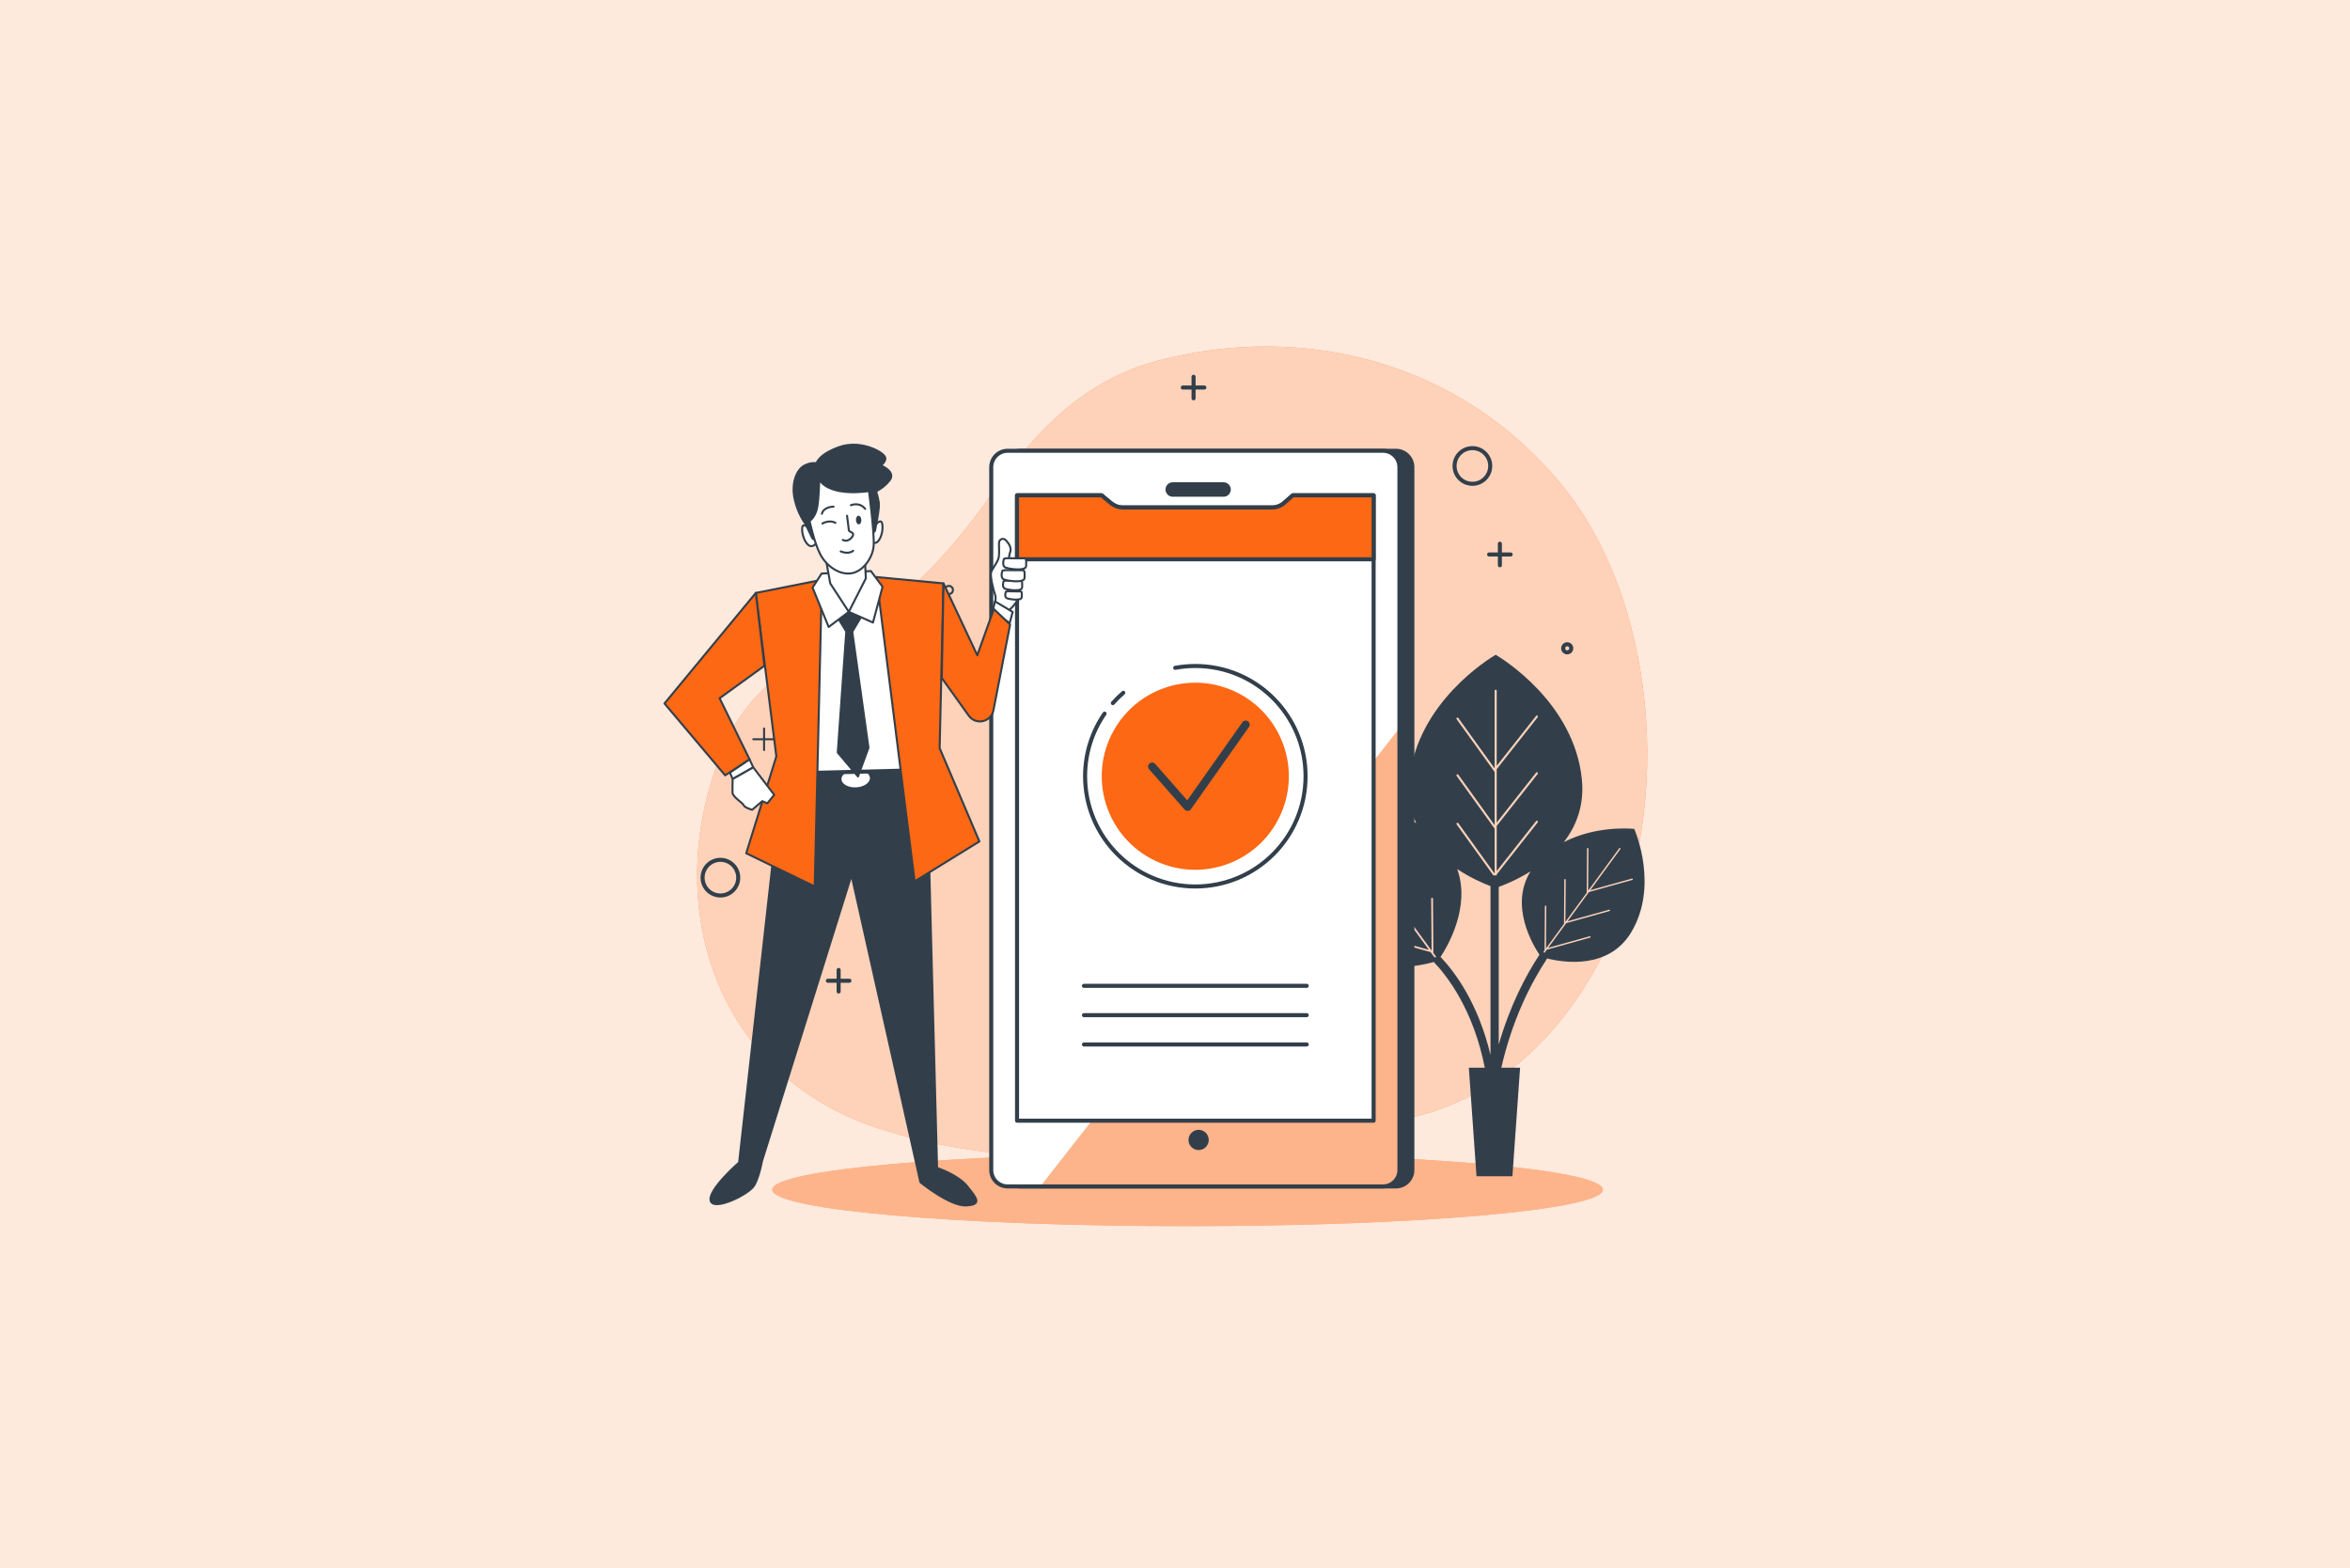 <svg width="580" height="387" viewBox="0 0 580 387" fill="none" xmlns="http://www.w3.org/2000/svg">
<rect width="580" height="387" fill="#FEE9DD"/>
<path d="M345.2 276.21C345.2 276.21 374 274.41 393.8 239.01C413.6 203.61 410 149.61 385.4 119.61C360.8 89.61 322.4 79.41 285.8 89.01C267.967 93.687 256.075 105.819 245.798 120.443C236.846 133.181 226.78 145.462 213.23 153.524C199.813 161.507 186.021 167.874 179.246 183.045C162.757 219.967 174.807 262.927 213.8 277.41C255.8 293.01 326 284.61 345.2 276.21Z" fill="#FC6814"/>
<path opacity="0.7" d="M345.2 276.21C345.2 276.21 374 274.41 393.8 239.01C413.6 203.61 410 149.61 385.4 119.61C360.8 89.61 322.4 79.41 285.8 89.01C267.967 93.687 256.075 105.819 245.798 120.443C236.846 133.181 226.78 145.462 213.23 153.524C199.813 161.507 186.021 167.874 179.246 183.045C162.757 219.967 174.807 262.927 213.8 277.41C255.8 293.01 326 284.61 345.2 276.21Z" fill="white"/>
<path d="M293.1 302.61C349.709 302.61 395.6 298.58 395.6 293.61C395.6 288.639 349.709 284.61 293.1 284.61C236.491 284.61 190.601 288.639 190.601 293.61C190.601 298.58 236.491 302.61 293.1 302.61Z" fill="#FC6814"/>
<path opacity="0.5" d="M293.1 302.61C349.709 302.61 395.6 298.58 395.6 293.61C395.6 288.639 349.709 284.61 293.1 284.61C236.491 284.61 190.601 288.639 190.601 293.61C190.601 298.58 236.491 302.61 293.1 302.61Z" fill="white"/>
<path d="M188.582 179.782V185.104" stroke="#323F4B" stroke-width="0.5" stroke-miterlimit="10" stroke-linecap="round" stroke-linejoin="round"/>
<path d="M191.243 182.443H185.921" stroke="#323F4B" stroke-width="0.5" stroke-miterlimit="10" stroke-linecap="round" stroke-linejoin="round"/>
<path d="M370.183 134.182V139.504" stroke="#323F4B" stroke-miterlimit="10" stroke-linecap="round" stroke-linejoin="round"/>
<path d="M372.843 136.843H367.521" stroke="#323F4B" stroke-miterlimit="10" stroke-linecap="round" stroke-linejoin="round"/>
<path d="M294.582 92.982V98.304" stroke="#323F4B" stroke-miterlimit="10" stroke-linecap="round" stroke-linejoin="round"/>
<path d="M297.243 95.643H291.921" stroke="#323F4B" stroke-miterlimit="10" stroke-linecap="round" stroke-linejoin="round"/>
<path d="M206.982 239.382V244.704" stroke="#323F4B" stroke-miterlimit="10" stroke-linecap="round" stroke-linejoin="round"/>
<path d="M209.643 242.043H204.321" stroke="#323F4B" stroke-miterlimit="10" stroke-linecap="round" stroke-linejoin="round"/>
<path d="M367.8 115C367.8 117.43 365.83 119.4 363.4 119.4C360.97 119.4 359 117.43 359 115C359 112.57 360.97 110.6 363.4 110.6C365.829 110.6 367.8 112.57 367.8 115Z" stroke="#323F4B" stroke-miterlimit="10" stroke-linecap="round" stroke-linejoin="round"/>
<path d="M179.487 220.668C181.732 219.738 182.798 217.164 181.868 214.919C180.938 212.674 178.365 211.608 176.12 212.538C173.875 213.468 172.809 216.042 173.738 218.287C174.668 220.532 177.242 221.598 179.487 220.668Z" stroke="#323F4B" stroke-miterlimit="10" stroke-linecap="round" stroke-linejoin="round"/>
<path d="M387.8 160C387.8 160.552 387.353 161 386.8 161C386.248 161 385.8 160.552 385.8 160C385.8 159.448 386.247 159 386.8 159C387.353 159 387.8 159.448 387.8 160Z" stroke="#323F4B" stroke-miterlimit="10" stroke-linecap="round" stroke-linejoin="round"/>
<path d="M235.2 145.6C235.2 146.152 234.753 146.6 234.2 146.6C233.647 146.6 233.2 146.152 233.2 145.6C233.2 145.048 233.647 144.6 234.2 144.6C234.753 144.6 235.2 145.048 235.2 145.6Z" stroke="#323F4B" stroke-width="0.5" stroke-miterlimit="10" stroke-linecap="round" stroke-linejoin="round"/>
<path d="M403.355 204.603L403.375 204.575C403.375 204.575 403.362 204.574 403.341 204.571C403.333 204.552 403.327 204.54 403.327 204.54L403.307 204.568C402.472 204.484 393.838 203.744 385.958 207.838C389.012 203.898 391.065 198.798 390.419 192.336C388.517 173.32 370.571 162.432 369.189 161.62V161.569C369.189 161.569 369.172 161.578 369.145 161.594C369.118 161.578 369.101 161.569 369.101 161.569V161.62C367.72 162.432 349.773 173.32 347.872 192.336C347.457 196.485 348.156 200.072 349.517 203.152C339.412 197.111 327.623 198.127 326.538 198.237L326.513 198.202C326.513 198.202 326.506 198.217 326.495 198.241C326.47 198.244 326.453 198.246 326.453 198.246L326.479 198.28C325.946 199.511 319.201 215.725 327.304 229.507C334.55 241.83 349.748 238.573 353.874 237.415C357.344 241.059 363.665 249.348 366.46 263.5H362.519L364.417 290.298H373.275L375.173 263.5H370.538C373.267 251.587 377.816 242.653 381.852 236.549C385.985 237.577 397.172 239.317 402.685 229.941C409.26 218.757 403.787 205.602 403.355 204.603ZM368.875 204.498L359.515 191.497C359.432 191.383 359.458 191.224 359.573 191.142C359.687 191.06 359.846 191.086 359.928 191.199L368.891 203.647V190.478L368.875 190.498L359.515 177.497C359.432 177.383 359.458 177.224 359.573 177.142C359.687 177.06 359.846 177.085 359.928 177.2L368.891 189.648V170.476C368.891 170.336 369.005 170.222 369.145 170.222C369.286 170.222 369.4 170.336 369.4 170.476V189.01L379.12 176.682C379.208 176.571 379.367 176.553 379.478 176.64C379.588 176.727 379.607 176.887 379.52 176.997L369.4 189.832V203.009L379.121 190.681C379.208 190.57 379.368 190.552 379.478 190.639C379.589 190.726 379.608 190.886 379.521 190.996L369.401 203.832V214.972L379.121 202.644C379.209 202.534 379.369 202.515 379.479 202.602C379.589 202.689 379.609 202.849 379.522 202.96L369.401 215.795V216.037H368.572L359.516 203.46C359.434 203.346 359.46 203.187 359.575 203.104C359.689 203.023 359.848 203.049 359.93 203.163L368.893 215.611V204.478L368.875 204.498ZM354.004 236.235L353.081 234.973L339.91 231.3C339.797 231.268 339.731 231.151 339.762 231.038C339.794 230.925 339.911 230.859 340.024 230.89L352.675 234.417L347.176 226.893L334.004 223.221C333.891 223.189 333.825 223.072 333.856 222.958C333.887 222.846 334.005 222.78 334.118 222.811L346.769 226.338L340.264 217.439L327.093 213.766C326.98 213.735 326.914 213.618 326.945 213.504C326.977 213.391 327.094 213.325 327.208 213.356L339.859 216.883L330.709 204.366C330.639 204.271 330.66 204.138 330.755 204.069C330.85 203.999 330.983 204.02 331.052 204.115L340.517 217.063L340.425 204.231C340.424 204.114 340.519 204.018 340.636 204.017C340.754 204.016 340.85 204.111 340.85 204.228L340.947 217.63L340.927 217.624L347.428 226.519L347.336 213.687C347.335 213.57 347.43 213.474 347.547 213.472C347.665 213.471 347.761 213.566 347.761 213.684L347.858 227.085L347.837 227.08L353.333 234.599L353.241 221.767C353.24 221.65 353.335 221.554 353.452 221.552C353.57 221.551 353.666 221.646 353.666 221.763L353.763 235.165L353.743 235.159L354.53 236.237H354.004V236.235ZM355.501 236.235C357.425 233.314 362.966 223.716 359.656 214.484C362.983 216.691 366.152 218.041 367.866 218.686V260.346C364.828 247.582 359.099 239.924 355.608 236.235H355.501ZM369.902 257.781V218.877C371.305 218.377 374.388 217.156 377.754 215.051C372.47 223.522 378.389 233.307 379.949 235.615C376.468 240.916 372.661 248.251 369.902 257.781ZM402.856 217.168L392.168 220.149L386.89 227.37L397.155 224.508C397.247 224.482 397.342 224.536 397.368 224.628C397.394 224.719 397.34 224.815 397.248 224.841L386.561 227.821L382.098 233.926L392.363 231.064C392.455 231.039 392.551 231.092 392.576 231.184C392.602 231.276 392.548 231.371 392.456 231.397L381.769 234.377L381.208 235.145C381.107 235.086 381.005 235.027 380.911 234.966L381.232 234.527L381.215 234.532L381.293 223.658C381.294 223.563 381.372 223.486 381.467 223.486C381.563 223.488 381.64 223.565 381.639 223.66L381.564 234.073L386.024 227.972L386.007 227.977L386.085 217.103C386.086 217.008 386.164 216.931 386.259 216.931C386.354 216.933 386.431 217.011 386.431 217.105L386.356 227.518L391.631 220.301L391.614 220.306L391.692 209.432C391.693 209.337 391.771 209.26 391.866 209.26C391.961 209.261 392.038 209.339 392.038 209.434L391.963 219.846L399.643 209.34C399.699 209.263 399.807 209.246 399.884 209.302C399.961 209.358 399.977 209.466 399.922 209.543L392.498 219.698L402.763 216.836C402.855 216.811 402.95 216.864 402.976 216.956C403.001 217.048 402.948 217.143 402.856 217.168Z" fill="#323F4B"/>
<path d="M344.534 292.806H251.89C249.654 292.806 247.841 290.994 247.841 288.758V115.298C247.841 113.062 249.654 111.25 251.89 111.25H344.533C346.769 111.25 348.581 113.062 348.581 115.298V288.758C348.582 290.994 346.769 292.806 344.534 292.806Z" fill="#323F4B" stroke="#323F4B" stroke-miterlimit="10" stroke-linecap="round" stroke-linejoin="round"/>
<path d="M341.34 292.806H248.696C246.461 292.806 244.648 290.994 244.648 288.758V115.298C244.648 113.062 246.461 111.25 248.696 111.25H341.34C343.575 111.25 345.388 113.062 345.388 115.298V288.758C345.388 290.994 343.575 292.806 341.34 292.806Z" fill="white"/>
<mask id="mask0_298_104282" style="mask-type:luminance" maskUnits="userSpaceOnUse" x="244" y="111" width="102" height="182">
<path d="M341.34 292.806H248.696C246.461 292.806 244.648 290.994 244.648 288.758V115.298C244.648 113.062 246.461 111.25 248.696 111.25H341.34C343.575 111.25 345.388 113.062 345.388 115.298V288.758C345.388 290.994 343.575 292.806 341.34 292.806Z" fill="white"/>
</mask>
<g mask="url(#mask0_298_104282)">
<path d="M345.388 179.757L256.802 292.806H341.34C343.576 292.806 345.388 290.994 345.388 288.758V179.757Z" fill="#FC6814"/>
</g>
<mask id="mask1_298_104282" style="mask-type:luminance" maskUnits="userSpaceOnUse" x="244" y="111" width="102" height="182">
<path d="M341.34 292.806H248.696C246.461 292.806 244.648 290.994 244.648 288.758V115.298C244.648 113.062 246.461 111.25 248.696 111.25H341.34C343.575 111.25 345.388 113.062 345.388 115.298V288.758C345.388 290.994 343.575 292.806 341.34 292.806Z" fill="white"/>
</mask>
<g mask="url(#mask1_298_104282)">
<path opacity="0.5" d="M345.388 179.757L256.802 292.806H341.34C343.576 292.806 345.388 290.994 345.388 288.758V179.757Z" fill="white"/>
</g>
<path d="M341.34 292.806H248.696C246.461 292.806 244.648 290.994 244.648 288.758V115.298C244.648 113.062 246.461 111.25 248.696 111.25H341.34C343.575 111.25 345.388 113.062 345.388 115.298V288.758C345.388 290.994 343.575 292.806 341.34 292.806Z" stroke="#323F4B" stroke-miterlimit="10" stroke-linecap="round" stroke-linejoin="round"/>
<path d="M301.982 122.095H289.441C288.731 122.095 288.155 121.519 288.155 120.808C288.155 120.098 288.731 119.522 289.441 119.522H301.982C302.693 119.522 303.269 120.098 303.269 120.808C303.269 121.519 302.693 122.095 301.982 122.095Z" fill="#323F4B" stroke="#323F4B" stroke-miterlimit="10" stroke-linecap="round" stroke-linejoin="round"/>
<path d="M339.022 276.578H251.014V122.244H271.874L274.221 124.191C275.041 124.871 276.073 125.244 277.139 125.244H313.943C315.053 125.244 316.125 124.84 316.959 124.107L319.08 122.244H339.022V276.578H339.022Z" fill="white" stroke="#323F4B" stroke-miterlimit="10" stroke-linecap="round" stroke-linejoin="round"/>
<path d="M267.525 243.302H322.511" stroke="#323F4B" stroke-miterlimit="10" stroke-linecap="round" stroke-linejoin="round"/>
<path d="M267.525 250.537H322.511" stroke="#323F4B" stroke-miterlimit="10" stroke-linecap="round" stroke-linejoin="round"/>
<path d="M267.525 257.773H322.511" stroke="#323F4B" stroke-miterlimit="10" stroke-linecap="round" stroke-linejoin="round"/>
<path d="M272.62 176.122C269.587 180.511 267.811 185.834 267.811 191.572C267.811 206.599 279.992 218.78 295.018 218.78C310.045 218.78 322.226 206.599 322.226 191.572C322.226 176.546 310.045 164.365 295.018 164.365C293.319 164.365 291.657 164.521 290.044 164.818" stroke="#323F4B" stroke-miterlimit="10" stroke-linecap="round" stroke-linejoin="round"/>
<path d="M277.24 170.975C276.324 171.767 275.461 172.618 274.658 173.524" stroke="#323F4B" stroke-miterlimit="10" stroke-linecap="round" stroke-linejoin="round"/>
<path d="M316.248 200.62C321.243 188.891 315.784 175.332 304.054 170.337C292.324 165.341 278.765 170.801 273.77 182.531C268.775 194.26 274.234 207.819 285.964 212.814C297.694 217.81 311.252 212.35 316.248 200.62Z" fill="#FC6814"/>
<path d="M284.355 189.184L293.112 199.135L307.441 178.835" stroke="#323F4B" stroke-width="2" stroke-miterlimit="10" stroke-linecap="round" stroke-linejoin="round"/>
<path d="M316.959 124.107C316.125 124.84 315.053 125.244 313.943 125.244H277.139C276.073 125.244 275.041 124.871 274.221 124.191L271.874 122.244H251.014V138.033H339.022V122.244H319.08L316.959 124.107Z" fill="#FC6814" stroke="#323F4B" stroke-miterlimit="10" stroke-linecap="round" stroke-linejoin="round"/>
<path d="M297.829 281.334C297.829 280.23 296.934 279.334 295.829 279.334C294.724 279.334 293.829 280.23 293.829 281.334C293.829 282.439 294.724 283.334 295.829 283.334C296.934 283.334 297.829 282.439 297.829 281.334Z" fill="#323F4B" stroke="#323F4B" stroke-miterlimit="10" stroke-linecap="round" stroke-linejoin="round"/>
<path d="M192.927 192.943L182.422 286.903C182.422 286.903 174.721 293.602 175.395 296.31C176.069 299.019 184.964 294.727 186.19 292.471C187.415 290.215 188.037 286.619 188.037 286.619L210.158 215.967L227.166 291.761C227.166 291.761 234.438 297.698 238.448 297.495C242.458 297.291 241.038 295.719 238.747 292.818C236.455 289.918 231.278 288.261 231.278 288.261L228.727 190.577L192.927 192.943Z" fill="#323F4B" stroke="#323F4B" stroke-width="0.5" stroke-miterlimit="10" stroke-linecap="round" stroke-linejoin="round"/>
<path d="M228.095 188.923L192.803 190.715L193.047 195.527L228.339 193.736L228.095 188.923Z" fill="#323F4B" stroke="#323F4B" stroke-miterlimit="10" stroke-linecap="round" stroke-linejoin="round"/>
<path d="M214.708 191.975C214.769 193.169 213.246 194.216 211.306 194.314C209.368 194.413 207.746 193.525 207.686 192.332C207.625 191.138 209.148 190.091 211.087 189.993C213.026 189.894 214.647 190.782 214.708 191.975Z" fill="white"/>
<path d="M208.664 142.596L195.392 146.487L197.042 190.833L228.164 190.057L224.227 144.218L208.664 142.596Z" fill="white" stroke="#323F4B" stroke-miterlimit="10" stroke-linecap="round" stroke-linejoin="round"/>
<path d="M202.859 143.092L201.075 218.774L184.174 210.586L191.604 186.687L186.538 146.334L202.859 143.092Z" fill="#FC6814" stroke="#323F4B" stroke-width="0.5" stroke-miterlimit="10" stroke-linecap="round" stroke-linejoin="round"/>
<path d="M216.294 142.409L225.739 217.521L241.724 207.662L231.91 184.639L232.859 143.98L216.294 142.409Z" fill="#FC6814" stroke="#323F4B" stroke-width="0.5" stroke-miterlimit="10" stroke-linecap="round" stroke-linejoin="round"/>
<path d="M206.238 151.565L208.869 155.854L206.767 185.716L211.758 191.627L214.346 184.526L210.346 155.913L212.816 151.767L209.229 147.124L206.238 151.565Z" fill="#323F4B" stroke="#323F4B" stroke-width="0.5" stroke-miterlimit="10" stroke-linecap="round" stroke-linejoin="round"/>
<path d="M209.492 150.998L204.523 154.735L200.544 145.018L202.781 141.554L214.946 140.936L217.823 144.811L215.457 153.643L209.492 150.998Z" fill="white" stroke="#323F4B" stroke-width="0.5" stroke-miterlimit="10" stroke-linecap="round" stroke-linejoin="round"/>
<path d="M203.797 137.817L204.915 143.993L209.493 150.998L213.697 142.742L213.433 137.528L203.797 137.817Z" fill="white" stroke="#323F4B" stroke-width="0.5" stroke-miterlimit="10" stroke-linecap="round" stroke-linejoin="round"/>
<path d="M186.538 146.334L164 173.614L178.974 191.35L185.007 187.424L177.605 172.32L188.659 164.319L186.538 146.334Z" fill="#FC6814" stroke="#323F4B" stroke-width="0.5" stroke-miterlimit="10" stroke-linecap="round" stroke-linejoin="round"/>
<path d="M185.007 187.424L185.911 189.388L180.83 192.26L180.147 190.686L185.007 187.424Z" fill="white" stroke="#323F4B" stroke-width="0.5" stroke-miterlimit="10" stroke-linecap="round" stroke-linejoin="round"/>
<path d="M185.911 189.388L191.08 196.162L189.377 198.259L188.144 197.719L185.639 199.856C185.639 199.856 183.804 199.346 183.572 198.755C183.341 198.164 180.854 196.682 180.802 195.679C180.752 194.677 180.83 192.26 180.83 192.26L185.911 189.388Z" fill="white" stroke="#323F4B" stroke-width="0.5" stroke-miterlimit="10" stroke-linecap="round" stroke-linejoin="round"/>
<path d="M245.41 149.304C245.41 149.304 245.981 147.76 245.608 146.805C245.235 145.85 244.418 142.538 244.578 141.448C244.739 140.359 246.389 138.76 246.533 137.347C246.678 135.933 246.504 134.644 246.573 133.883C246.643 133.122 247.587 132.533 248.391 133.466C249.195 134.399 249.677 135.348 249.294 136.341C248.912 137.334 248.925 139.714 248.925 139.714C248.925 139.714 250.205 141.488 250.913 142.642C251.62 143.796 251.558 146.828 251.079 148.042C250.599 149.256 249.252 150.407 249.252 150.407L249.329 152.501L245.41 149.304Z" fill="white" stroke="#323F4B" stroke-width="0.5" stroke-miterlimit="10" stroke-linecap="round" stroke-linejoin="round"/>
<path d="M247.759 138.042C247.759 138.042 247.193 139.693 248.187 140.075C249.18 140.458 253.211 141.01 253.253 139.71C253.295 138.41 253.37 137.757 252.723 137.79C252.076 137.822 249.044 137.76 249.044 137.76C249.044 137.76 247.634 137.724 247.759 138.042Z" fill="white" stroke="#323F4B" stroke-width="0.5" stroke-miterlimit="10" stroke-linecap="round" stroke-linejoin="round"/>
<path d="M248.219 146.135C248.219 146.135 247.814 147.363 248.53 147.649C249.245 147.935 252.149 148.351 252.178 147.384C252.207 146.416 252.26 145.929 251.793 145.953C251.327 145.976 249.143 145.927 249.143 145.927C249.143 145.927 248.129 145.898 248.219 146.135Z" fill="white" stroke="#323F4B" stroke-width="0.5" stroke-miterlimit="10" stroke-linecap="round" stroke-linejoin="round"/>
<path d="M247.678 143.531C247.678 143.531 247.209 144.954 248.037 145.285C248.866 145.616 252.228 146.099 252.262 144.978C252.295 143.856 252.357 143.293 251.817 143.321C251.277 143.348 248.748 143.29 248.748 143.29C248.748 143.29 247.574 143.256 247.678 143.531Z" fill="white" stroke="#323F4B" stroke-width="0.5" stroke-miterlimit="10" stroke-linecap="round" stroke-linejoin="round"/>
<path d="M247.368 140.983C247.368 140.983 246.802 142.634 247.796 143.016C248.788 143.399 252.819 143.951 252.861 142.651C252.904 141.351 252.978 140.698 252.331 140.731C251.684 140.764 248.651 140.701 248.651 140.701C248.651 140.701 247.243 140.665 247.368 140.983Z" fill="white" stroke="#323F4B" stroke-width="0.5" stroke-miterlimit="10" stroke-linecap="round" stroke-linejoin="round"/>
<path d="M244.953 150.949L245.582 148.429L249.933 151.021L249.207 153.763L244.953 150.949Z" fill="white" stroke="#323F4B" stroke-width="0.5" stroke-miterlimit="10" stroke-linecap="round" stroke-linejoin="round"/>
<path d="M232.859 143.98L241.199 161.717L245.29 150.309L249.304 154.126L245.194 175.288C244.626 178.216 240.831 179.044 239.094 176.619L232.437 167.323L232.859 143.98Z" fill="#FC6814" stroke="#323F4B" stroke-width="0.5" stroke-miterlimit="10" stroke-linecap="round" stroke-linejoin="round"/>
<path d="M199.915 130.601C199.915 130.601 198.232 128.806 198.01 130.12C197.787 131.433 198.481 133.712 199.536 134.526C200.589 135.341 201.534 133.991 201.534 133.991L199.915 130.601Z" fill="white" stroke="#323F4B" stroke-width="0.5" stroke-miterlimit="10" stroke-linecap="round" stroke-linejoin="round"/>
<path d="M215.855 129.792C215.855 129.792 217.348 127.835 217.702 129.12C218.056 130.404 217.597 132.742 216.63 133.658C215.664 134.575 214.589 133.328 214.589 133.328L215.855 129.792Z" fill="white" stroke="#323F4B" stroke-width="0.5" stroke-miterlimit="10" stroke-linecap="round" stroke-linejoin="round"/>
<path d="M200.587 132.448L198.968 129.059C198.968 129.059 197.112 126.693 196.344 122.972C195.576 119.25 196.865 116.147 198.552 115.192C200.24 114.239 201.705 114.598 201.705 114.598C201.705 114.598 202.028 112.412 207.286 110.554C212.544 108.695 218.354 112.016 218.269 113.178C218.183 114.34 216.762 114.846 216.762 114.846C216.762 114.846 220.89 116.371 219.398 118.328C217.906 120.284 215.923 121.108 215.923 121.108C215.923 121.108 216.443 122.817 216.654 124.109C216.864 125.4 215.699 130.956 215.699 130.956L212.843 123.145L203.898 123.6C203.898 123.6 203.367 127.387 202.424 128.737C201.48 130.087 201.438 132.114 201.438 132.114C201.438 132.114 201.078 133.58 200.587 132.448Z" fill="#323F4B" stroke="#323F4B" stroke-miterlimit="10" stroke-linecap="round" stroke-linejoin="round"/>
<path d="M202.184 118.335C202.184 118.335 202.131 122.967 201.67 125.305C201.21 127.642 199.812 128.581 199.812 128.581C199.812 128.581 200.949 133.876 202.394 136.695C203.839 139.515 206.85 141.821 209.872 141.523C212.894 141.225 215.323 137.774 215.61 134.867C215.896 131.959 214.48 121.182 214.48 121.182C214.48 121.182 205.016 122.82 202.184 118.335Z" fill="white" stroke="#323F4B" stroke-width="0.5" stroke-miterlimit="10" stroke-linecap="round" stroke-linejoin="round"/>
<path d="M202.979 129.202C202.979 129.202 204.672 128.177 206.191 129.038" stroke="#323F4B" stroke-width="0.5" stroke-miterlimit="10" stroke-linecap="round" stroke-linejoin="round"/>
<path d="M202.857 126.793C202.857 126.793 203.044 125.174 205.72 125.037" stroke="#323F4B" stroke-width="0.5" stroke-miterlimit="10" stroke-linecap="round" stroke-linejoin="round"/>
<path d="M209.995 124.686C209.995 124.686 212.095 123.775 213.529 125.58" stroke="#323F4B" stroke-width="0.5" stroke-miterlimit="10" stroke-linecap="round" stroke-linejoin="round"/>
<path d="M209.054 127.283C209.054 127.283 209.484 130.482 209.505 130.883C209.525 131.285 210.87 131.351 210.51 132.174C210.149 132.997 208.985 133.861 208.015 133.239" stroke="#323F4B" stroke-width="0.5" stroke-miterlimit="10" stroke-linecap="round" stroke-linejoin="round"/>
<path d="M210.566 135.927C210.566 135.927 209.543 136.918 207.488 136.083" stroke="#323F4B" stroke-width="0.5" stroke-miterlimit="10" stroke-linecap="round" stroke-linejoin="round"/>
<path d="M212.594 128.311C212.623 128.902 212.349 129.397 211.979 129.415C211.61 129.434 211.286 128.969 211.256 128.378C211.226 127.787 211.501 127.292 211.87 127.274C212.24 127.255 212.564 127.72 212.594 128.311Z" fill="#323F4B"/>
</svg>

